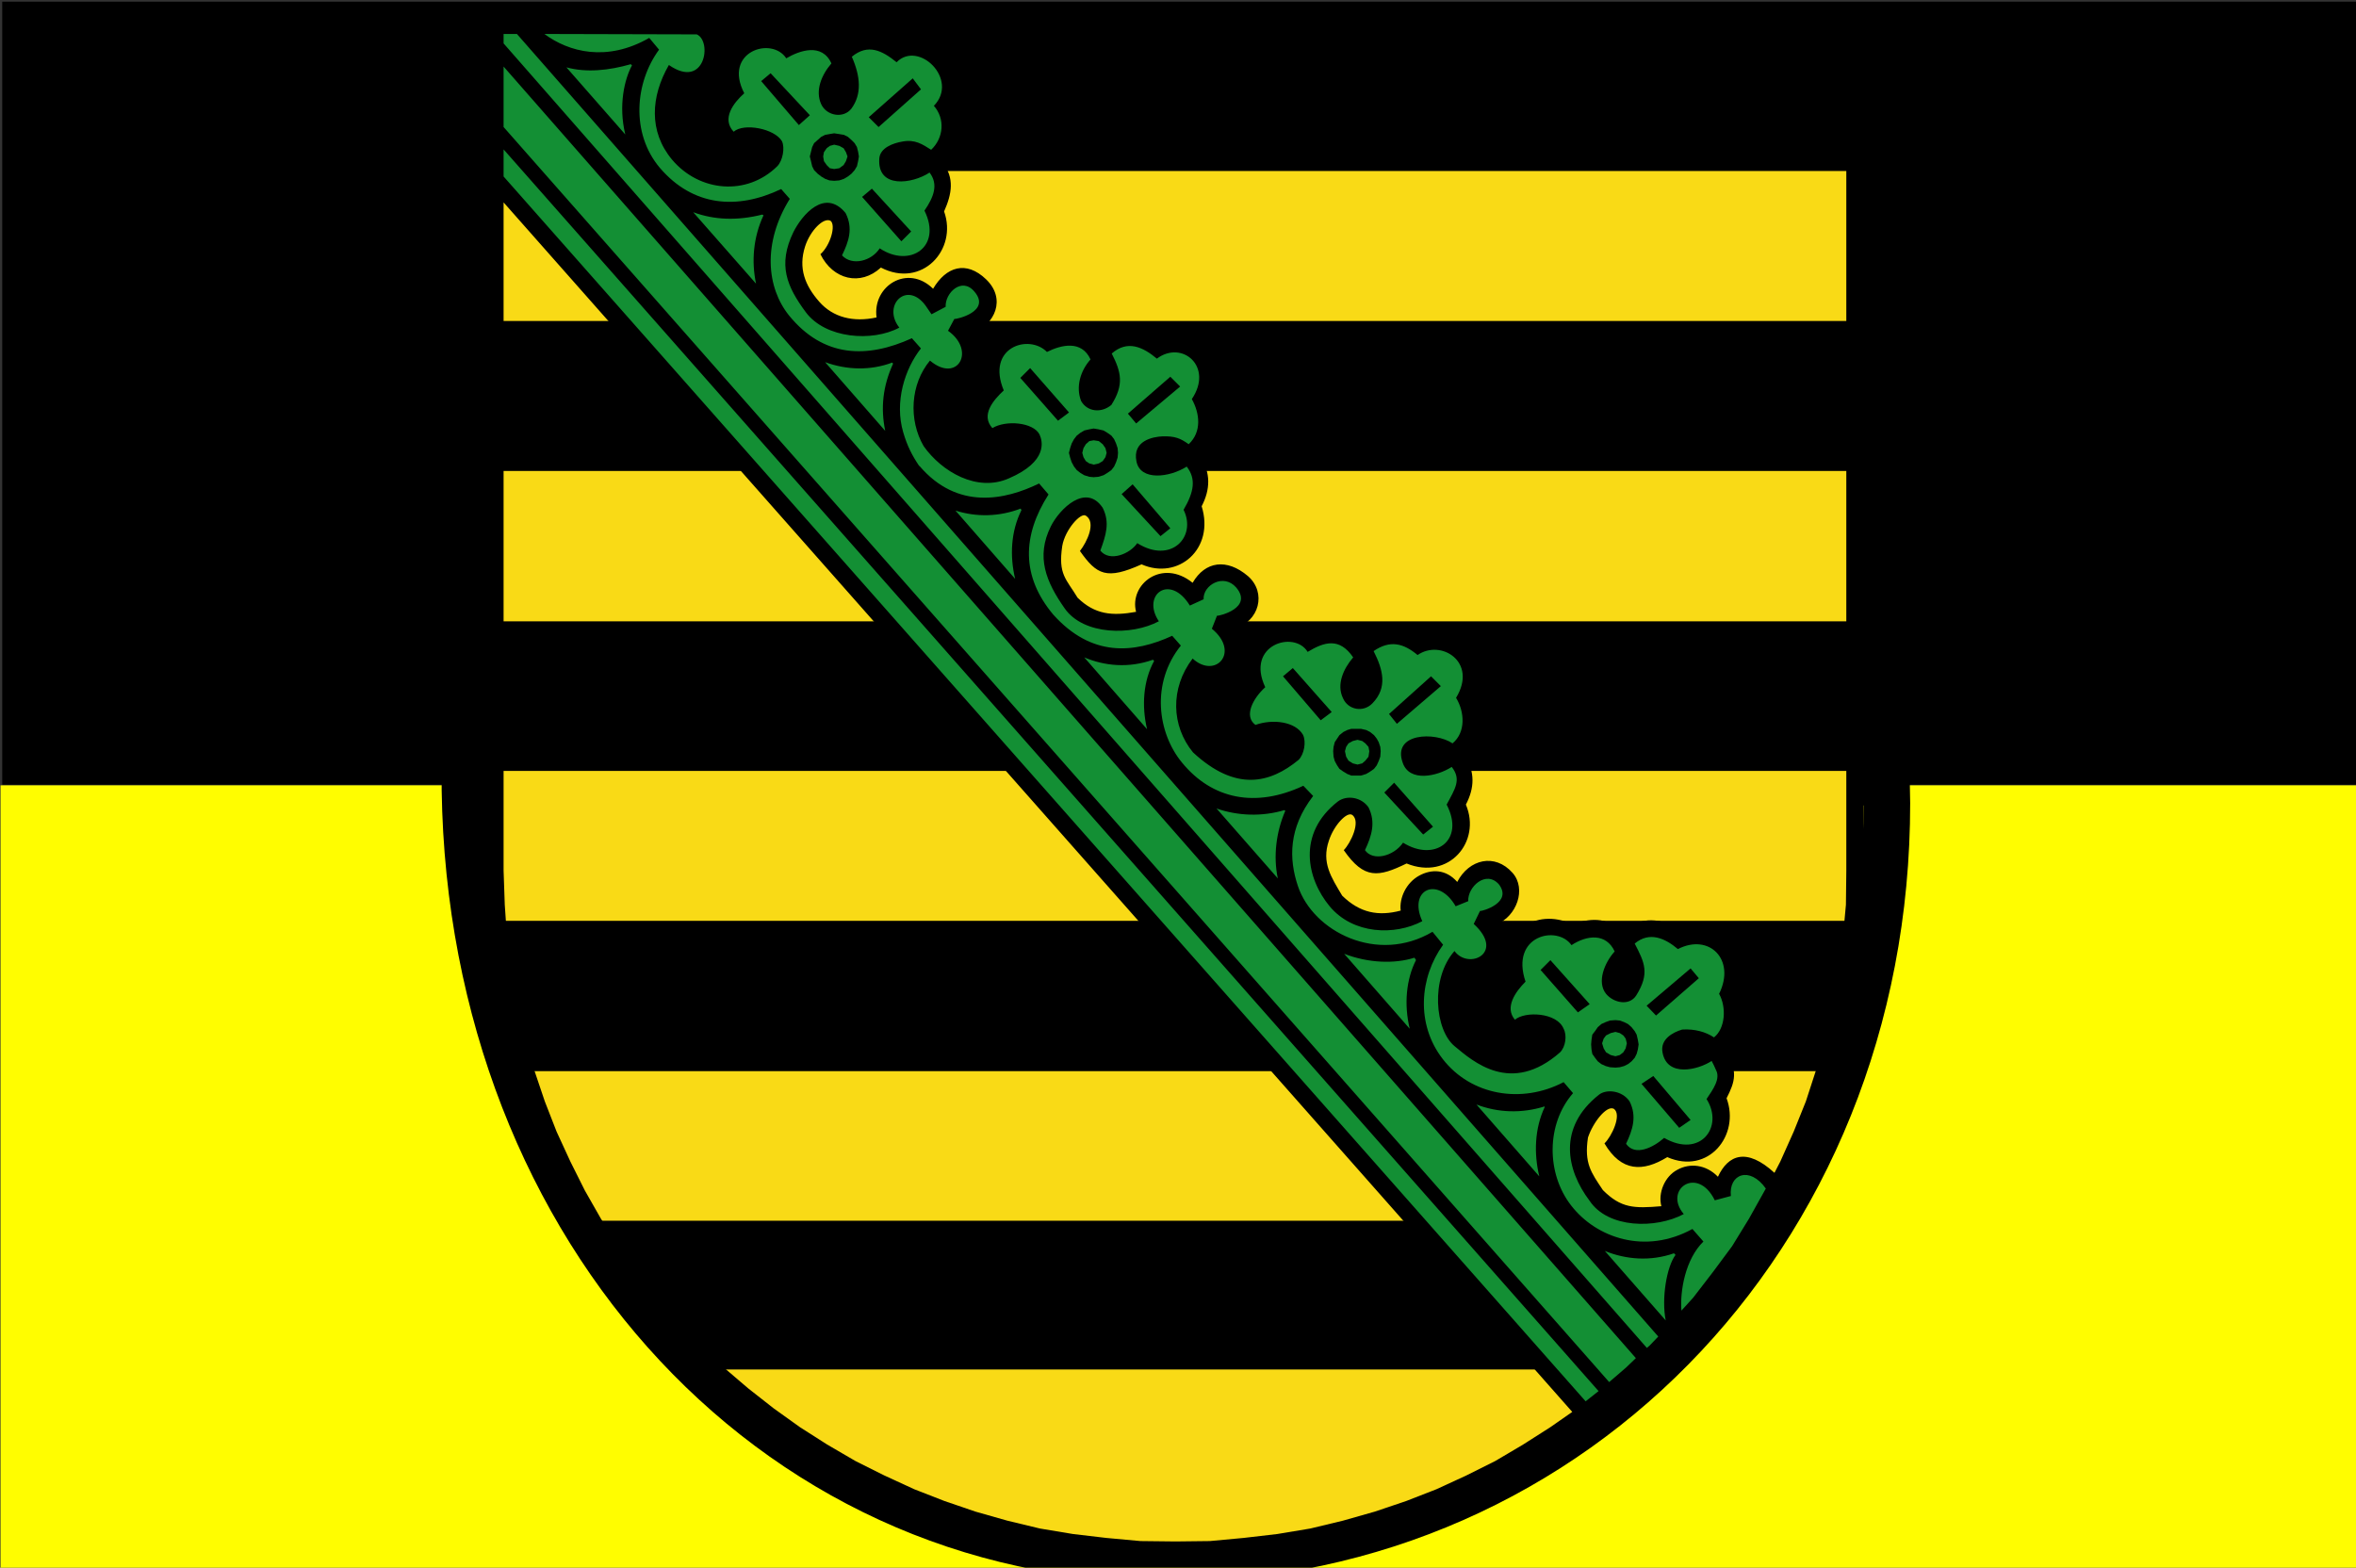 <?xml version="1.0" encoding="UTF-8" standalone="no"?>
<!-- Created with Inkscape (http://www.inkscape.org/) -->

<svg
   version="1.0"
   width="556"
   height="370"
   id="svg2"
   sodipodi:version="0.32"
   inkscape:version="1.1.2 (0a00cf5339, 2022-02-04)"
   sodipodi:docname="saxony.svg"
   inkscape:output_extension="org.inkscape.output.svg.inkscape"
   xmlns:inkscape="http://www.inkscape.org/namespaces/inkscape"
   xmlns:sodipodi="http://sodipodi.sourceforge.net/DTD/sodipodi-0.dtd"
   xmlns="http://www.w3.org/2000/svg"
   xmlns:svg="http://www.w3.org/2000/svg"
   xmlns:rdf="http://www.w3.org/1999/02/22-rdf-syntax-ns#"
   xmlns:cc="http://creativecommons.org/ns#"
   xmlns:dc="http://purl.org/dc/elements/1.1/">
  <rect width="100%" height="100%" fill="#333333" stroke="none"/>
  <sodipodi:namedview
     inkscape:window-height="561"
     inkscape:window-width="827"
     inkscape:pageshadow="2"
     inkscape:pageopacity="0.0"
     guidetolerance="10.0"
     gridtolerance="10.0"
     objecttolerance="10.0"
     borderopacity="1.0"
     bordercolor="#666666"
     pagecolor="#ffffff"
     id="base"
     showgrid="false"
     inkscape:showpageshadow="false"
     showborder="true"
     inkscape:zoom="0.93884028"
     inkscape:cx="284.39342"
     inkscape:cy="193.85619"
     inkscape:window-x="391"
     inkscape:window-y="192"
     inkscape:current-layer="svg2"
     inkscape:pagecheckerboard="0"
     inkscape:window-maximized="0" />
  <defs
     id="defs4">
    <inkscape:perspective
       sodipodi:type="inkscape:persp3d"
       inkscape:vp_x="0 : 526.18109 : 1"
       inkscape:vp_y="0 : 1000 : 0"
       inkscape:vp_z="744.09448 : 526.18109 : 1"
       inkscape:persp3d-origin="372.04724 : 350.78739 : 1"
       id="perspective9" />
    <inkscape:perspective
       id="perspective2461"
       inkscape:persp3d-origin="372.04724 : 350.78739 : 1"
       inkscape:vp_z="744.09448 : 526.18109 : 1"
       inkscape:vp_y="0 : 1000 : 0"
       inkscape:vp_x="0 : 526.18109 : 1"
       sodipodi:type="inkscape:persp3d" />
    <inkscape:perspective
       id="perspective3466"
       inkscape:persp3d-origin="259.5 : 193.66667 : 1"
       inkscape:vp_z="519 : 290.5 : 1"
       inkscape:vp_y="0 : 1000 : 0"
       inkscape:vp_x="0 : 290.5 : 1"
       sodipodi:type="inkscape:persp3d" />
  </defs>
  <rect
     style="fill:#000000;fill-opacity:1;fill-rule:evenodd;stroke:none;stroke-width:0.993px;stroke-linecap:butt;stroke-linejoin:miter;stroke-opacity:1"
     id="rect2504"
     width="555.48"
     height="184.81"
     x="0.529"
     y="0.391" />
  <rect
     style="fill:#fffd00;fill-opacity:1;fill-rule:evenodd;stroke:none;stroke-width:0.993px;stroke-linecap:butt;stroke-linejoin:miter;stroke-opacity:1"
     id="rect3276"
     width="556.012"
     height="184.81"
     x="0.129"
     y="185.345" />
  <path
     style="fill:none;fill-opacity:0.75;fill-rule:evenodd;stroke:#000000;stroke-width:11;stroke-linecap:butt;stroke-linejoin:miter;stroke-opacity:1;stroke-miterlimit:4;stroke-dasharray:none"
     d="M 109.71,181.47 C 109,286.919 181.065,368.228 275.872,367.87 C 371.744,367.507 447.715,288.694 445.23,184.665 L 109.71,181.47 z"
     id="path3310"
     sodipodi:nodetypes="czcc" />
  <polygon
     style="fill:#f9da16;fill-rule:evenodd"
     clip-rule="evenodd"
     points="251.568,157.824 251.423,164.305 250.919,170.568 250.128,176.832 249.048,182.951 247.609,189.072 246.025,194.977 244.08,200.736 241.777,206.352 239.328,211.969 236.521,217.295 233.568,222.553 230.328,227.52 226.8,232.488 223.056,237.168 219.167,241.703 214.992,246.023 210.671,250.127 206.136,254.088 201.457,257.76 196.488,261.287 191.376,264.527 186.193,267.48 180.792,270.215 175.248,272.736 169.632,274.969 163.8,276.984 157.824,278.568 151.777,280.008 145.656,281.088 139.392,281.879 132.984,282.455 126.576,282.527 120.096,282.455 113.832,281.879 107.496,281.088 101.304,280.008 95.328,278.568 89.352,276.984 83.592,274.969 77.832,272.736 72.36,270.215 66.888,267.48 61.704,264.527 56.592,261.287 51.768,257.76 46.944,254.088 42.48,250.127 38.088,246.023 33.984,241.703 30.024,237.168 26.352,232.488 22.824,227.52 19.656,222.553 16.56,217.295 13.896,211.969 11.376,206.352 9.144,200.736 7.128,194.977 5.472,189.072 4.104,182.951 3.024,176.832 2.232,170.568 1.8,164.305 1.584,157.824 1.584,1.224 251.568,1.224 251.568,157.824 "
     id="polygon3409"
     transform="matrix(1.287,0,0,1.287,114.858,3.016)" />
  <polygon
     style="fill:none;stroke:#ffe600;stroke-width:0.024;stroke-miterlimit:2.613"
     stroke-miterlimit="2.613"
     points="251.568,157.824 251.423,164.305 250.919,170.568 250.128,176.832 249.048,182.951 247.609,189.072 246.025,194.977 244.08,200.736 241.777,206.352 239.328,211.969 236.521,217.295 233.568,222.553 230.328,227.52 226.8,232.488 223.056,237.168 219.167,241.703 214.992,246.023 210.671,250.127 206.136,254.088 201.457,257.76 196.488,261.287 191.376,264.527 186.193,267.48 180.792,270.215 175.248,272.736 169.632,274.969 163.8,276.984 157.824,278.568 151.777,280.008 145.656,281.088 139.392,281.879 132.984,282.455 126.576,282.527 120.096,282.455 113.832,281.879 107.496,281.088 101.304,280.008 95.328,278.568 89.352,276.984 83.592,274.969 77.832,272.736 72.36,270.215 66.888,267.48 61.704,264.527 56.592,261.287 51.768,257.76 46.944,254.088 42.48,250.127 38.088,246.023 33.984,241.703 30.024,237.168 26.352,232.488 22.824,227.52 19.656,222.553 16.56,217.295 13.896,211.969 11.376,206.352 9.144,200.736 7.128,194.977 5.472,189.072 4.104,182.951 3.024,176.832 2.232,170.568 1.8,164.305 1.584,157.824 1.584,1.224 251.568,1.224 251.568,157.824 "
     id="polygon3411"
     transform="matrix(1.287,0,0,1.287,114.858,3.016)" />
  <path
     style="fill-rule:evenodd"
     clip-rule="evenodd"
     d="M 124.957,252.809 C 121.436,241.135 119.027,229.37 118.1,217.323 L 436.274,217.323 C 435.254,230.018 433.03,241.876 429.418,252.809 L 124.957,252.809 L 124.957,252.809 z"
     id="path3413" />
  <path
     style="fill-rule:evenodd"
     clip-rule="evenodd"
     d="M 170.357,323.227 C 156.83,311.183 147.194,299.415 140.894,288.11 L 413.573,288.11 C 405.697,300.898 396.063,312.573 384.664,323.227 L 170.357,323.227 L 170.357,323.227 z"
     id="path3415" />
  <polygon
     style="fill-rule:evenodd"
     clip-rule="evenodd"
     points="2.52,139.031 2.52,111.6 249.769,111.6 249.769,139.031 2.52,139.031 "
     id="polygon3417"
     transform="matrix(1.287,0,0,1.287,114.858,3.016)" />
  <polygon
     style="fill-rule:evenodd"
     clip-rule="evenodd"
     points="2.52,84.024 2.52,56.52 249.769,56.52 249.769,84.024 2.52,84.024 "
     id="polygon3419"
     transform="matrix(1.287,0,0,1.287,114.858,3.016)" />
  <polygon
     style="fill-rule:evenodd"
     clip-rule="evenodd"
     points="2.232,29.016 2.232,2.16 249.769,2.16 249.769,29.016 2.232,29.016 "
     id="polygon3421"
     transform="matrix(1.287,0,0,1.287,114.858,3.016)" />
  <path
     style="fill:#138f34;fill-rule:evenodd"
     clip-rule="evenodd"
     d="M 415.891,276.993 C 414.036,275.696 412.739,274.676 410.424,275.324 C 408.107,275.973 406.903,278.753 406.254,280.791 L 405.513,280.791 C 402.733,277.642 400.416,275.973 396.339,278.197 C 393.838,280.05 393.097,283.108 394.766,285.795 C 389.948,287.648 384.295,287.185 379.756,284.775 C 376.235,282.643 374.473,279.032 373.083,275.324 C 371.6,269.023 373.455,263.929 378.549,260.038 C 382.812,258.462 383.833,262.167 383.275,265.595 C 382.905,267.264 382.164,268.654 381.236,270.137 C 384.571,274.769 388.834,273.935 393.097,270.785 C 398.008,272.545 401.064,273.1 404.586,268.84 C 406.624,265.04 406.624,263.094 405.141,259.204 C 407.644,255.034 408.386,251.05 403.937,247.715 C 409.218,244.194 409.773,240.117 407.828,234.278 C 409.404,229.925 409.125,226.59 406.254,222.79 C 402.454,220.844 400.323,220.289 396.246,221.586 L 394.949,220.658 C 389.855,218.343 386.147,218.992 382.35,223.162 C 379.846,218.436 375.214,218.436 370.861,220.475 C 368.73,218.343 366.043,218.62 363.356,219.178 C 357.424,221.307 356.776,225.107 358.166,230.85 C 354.554,234.836 352.885,238.82 357.331,242.711 C 360.853,241.414 363.818,240.672 367.061,243.083 C 369.285,247.622 361.501,250.771 358.166,251.236 C 351.588,251.699 345.473,247.715 342.321,242.062 C 340.469,237.43 341.303,231.684 343.528,227.424 C 346.398,229.091 348.715,228.721 351.309,226.683 C 353.813,222.976 352.606,220.475 349.736,217.323 L 350.105,216.581 C 354.182,215.843 357.424,213.618 356.034,209.169 C 355.293,207.224 355.386,207.224 353.627,206.113 C 348.808,203.889 346.398,206.948 344.639,211.208 L 344.269,211.58 C 342.045,208.986 339.728,206.762 336.116,208.245 C 333.336,209.725 331.574,213.153 333.15,216.212 C 328.611,218.064 322.772,217.971 318.602,215.471 C 313.136,211.673 309.245,203.889 312.025,197.404 C 313.229,194.438 317.12,188.137 320.827,191.103 C 323.144,194.067 321.289,198.053 319.716,200.833 C 323.144,205.648 327.221,204.351 331.574,201.571 C 335.837,202.871 338.245,203.61 342.138,200.74 C 344.732,197.588 346.215,193.511 343.528,189.99 C 346.308,185.823 346.584,181.374 342.321,178.132 C 347.512,174.61 348.436,170.255 345.843,164.605 C 347.605,160.99 347.233,158.396 345.843,154.69 C 342.786,151.632 338.803,150.798 334.726,151.91 C 329.352,149.223 324.904,148.945 320.827,153.856 C 317.771,149.223 314.063,149.038 309.338,151.169 C 305.91,148.575 302.11,149.223 298.498,151.355 C 295.163,154.69 295.346,157.284 296.181,161.546 C 292.659,165.901 291.362,169.516 295.811,173.499 C 298.498,171.924 303.037,171.461 305.447,173.869 C 306.189,175.352 305.817,176.37 305.075,177.76 C 299.423,182.578 293.773,183.412 287.286,179.615 C 284.599,177.669 282.284,175.721 280.708,172.758 C 278.946,168.033 279.411,162.473 282.005,158.118 C 285.619,160.898 290.251,158.118 290.993,153.948 C 290.993,152.003 290.528,151.076 289.603,149.316 C 288.955,148.667 288.12,148.389 288.12,147.37 C 293.68,146.166 297.663,142.737 293.866,137.827 C 291.827,135.232 288.676,134.028 285.34,136.252 C 284.413,136.993 282.653,138.568 281.636,140.977 C 279.411,138.475 277.928,137.271 274.592,137.271 C 270.701,138.383 268.941,142.181 270.423,145.888 C 265.142,147.926 257.915,147.37 253.56,143.479 C 248.65,137.178 246.611,131.341 250.595,124.114 C 252.263,121.891 255.043,118.092 258.193,120.408 C 260.324,123.28 258.656,127.264 257.359,130.137 C 260.509,134.955 264.679,134.028 268.941,130.878 C 274.408,133.009 278.391,133.009 281.357,127.45 C 282.284,125.041 282.653,121.983 281.171,119.667 C 283.488,115.776 284.413,111.05 279.967,107.715 C 285.34,104.101 285.712,100.024 283.488,94.187 C 285.064,90.852 285.34,86.404 282.746,83.439 C 279.225,81.494 276.724,80.66 272.739,81.957 C 268.293,79.362 264.03,78.621 260.046,82.327 L 258.842,83.439 C 256.062,78.899 251.8,79.085 247.352,80.752 C 243.276,78.528 240.403,78.714 236.512,81.123 C 233.269,84.644 233.547,86.96 234.659,91.5 C 230.582,95.206 229.563,99.653 233.825,103.452 C 236.79,101.97 241.516,100.951 243.739,104.009 C 244.295,109.382 237.253,111.698 232.806,111.977 C 227.617,111.606 223.633,108.919 220.205,105.12 C 216.777,100.21 217.055,93.168 220.02,88.072 C 221.131,88.906 222.429,89.091 223.819,89.091 C 229.192,87.701 230.212,83.903 227.617,79.27 C 225.949,77.417 225.579,77.695 227.988,76.861 C 233.084,75.193 235.122,71.765 231.972,67.595 C 230.119,65.187 227.339,63.797 224.282,66.391 C 222.336,67.966 221.317,69.356 220.483,71.58 C 218.537,69.17 216.777,67.41 213.534,67.781 C 209.92,68.8 207.511,72.691 209.55,76.212 C 204.361,77.788 199.729,77.602 194.725,75.1 C 191.297,72.784 189.444,69.449 188.054,65.557 C 186.479,59.071 188.518,54.531 193.428,50.362 C 194.818,49.806 196.115,49.713 197.319,50.64 C 199.543,53.512 197.876,57.682 196.208,60.369 C 199.543,65.187 203.62,64.352 208.067,61.202 C 212.607,62.407 214.738,63.518 218.63,60.554 C 221.131,57.774 222.336,53.975 220.576,50.454 C 222.985,46.285 223.911,42.116 219.278,38.039 C 224.56,34.611 225.023,30.719 223.077,24.882 C 224.56,21.176 224.838,17.562 222.336,14.227 C 218.63,11.633 215.943,10.799 211.588,11.91 C 206.77,9.501 203.064,8.853 198.895,12.559 L 197.69,13.856 C 194.725,8.946 191.019,9.224 186.201,11.077 C 182.773,8.482 178.789,9.131 175.268,11.262 C 171.84,14.505 172.303,17.285 173.137,21.454 C 170.913,23.956 169.153,27.013 170.265,30.349 C 170.913,31.646 171.655,32.48 172.674,33.499 C 175.454,31.831 179.808,31.368 182.217,33.777 C 184.997,37.946 176.287,41.467 173.322,41.93 C 167.392,42.301 162.945,39.429 159.054,35.074 C 155.44,29.978 155.996,23.307 158.775,18.025 C 161.277,19.879 164.057,19.138 166.28,17.192 C 169.245,12.744 169.245,8.76 164.613,5.795 L 118.1,5.795 L 118.1,43.876 L 374.01,333.605 L 379.477,329.063 L 384.85,324.617 L 389.669,319.985 L 394.024,315.35 L 398.192,310.811 L 401.899,306.365 L 405.234,302.102 L 408.107,298.025 L 410.794,294.225 L 413.018,290.613 L 416.353,284.868 L 418.299,281.07 L 418.947,279.68 L 415.891,276.993 L 415.891,276.993 z"
     id="path3423" />
  <path
     style="fill:none;stroke:#2e8e4e;stroke-width:0.02;stroke-miterlimit:2.613"
     stroke-miterlimit="2.613"
     d="M 415.891,276.993 C 414.036,275.696 412.739,274.676 410.424,275.324 C 408.107,275.973 406.903,278.753 406.254,280.791 L 405.513,280.791 C 402.733,277.642 400.416,275.973 396.339,278.197 C 393.838,280.05 393.097,283.108 394.766,285.795 C 389.948,287.648 384.295,287.185 379.756,284.775 C 376.235,282.643 374.473,279.032 373.083,275.324 C 371.6,269.023 373.455,263.929 378.549,260.038 C 382.812,258.462 383.833,262.167 383.275,265.595 C 382.905,267.264 382.164,268.654 381.236,270.137 C 384.571,274.769 388.834,273.935 393.097,270.785 C 398.008,272.545 401.064,273.1 404.586,268.84 C 406.624,265.04 406.624,263.094 405.141,259.204 C 407.644,255.034 408.386,251.05 403.937,247.715 C 409.218,244.194 409.773,240.117 407.828,234.278 C 409.404,229.925 409.125,226.59 406.254,222.79 C 402.454,220.844 400.323,220.289 396.246,221.586 L 394.949,220.658 C 389.855,218.343 386.147,218.992 382.35,223.162 C 379.846,218.436 375.214,218.436 370.861,220.475 C 368.73,218.343 366.043,218.62 363.356,219.178 C 357.424,221.307 356.776,225.107 358.166,230.85 C 354.554,234.836 352.885,238.82 357.331,242.711 C 360.853,241.414 363.818,240.672 367.061,243.083 C 369.285,247.622 361.501,250.771 358.166,251.236 C 351.588,251.699 345.473,247.715 342.321,242.062 C 340.469,237.43 341.303,231.684 343.528,227.424 C 346.398,229.091 348.715,228.721 351.309,226.683 C 353.813,222.976 352.606,220.475 349.736,217.323 L 350.105,216.581 C 354.182,215.843 357.424,213.618 356.034,209.169 C 355.293,207.224 355.386,207.224 353.627,206.113 C 348.808,203.889 346.398,206.948 344.639,211.208 L 344.269,211.58 C 342.045,208.986 339.728,206.762 336.116,208.245 C 333.336,209.725 331.574,213.153 333.15,216.212 C 328.611,218.064 322.772,217.971 318.602,215.471 C 313.136,211.673 309.245,203.889 312.025,197.404 C 313.229,194.438 317.12,188.137 320.827,191.103 C 323.144,194.067 321.289,198.053 319.716,200.833 C 323.144,205.648 327.221,204.351 331.574,201.571 C 335.837,202.871 338.245,203.61 342.138,200.74 C 344.732,197.588 346.215,193.511 343.528,189.99 C 346.308,185.823 346.584,181.374 342.321,178.132 C 347.512,174.61 348.436,170.255 345.843,164.605 C 347.605,160.99 347.233,158.396 345.843,154.69 C 342.786,151.632 338.803,150.798 334.726,151.91 C 329.352,149.223 324.904,148.945 320.827,153.856 C 317.771,149.223 314.063,149.038 309.338,151.169 C 305.91,148.575 302.11,149.223 298.498,151.355 C 295.163,154.69 295.346,157.284 296.181,161.546 C 292.659,165.901 291.362,169.516 295.811,173.499 C 298.498,171.924 303.037,171.461 305.447,173.869 C 306.189,175.352 305.817,176.37 305.075,177.76 C 299.423,182.578 293.773,183.412 287.286,179.615 C 284.599,177.669 282.284,175.721 280.708,172.758 C 278.946,168.033 279.411,162.473 282.005,158.118 C 285.619,160.898 290.251,158.118 290.993,153.948 C 290.993,152.003 290.528,151.076 289.603,149.316 C 288.955,148.667 288.12,148.389 288.12,147.37 C 293.68,146.166 297.663,142.737 293.866,137.827 C 291.827,135.232 288.676,134.028 285.34,136.252 C 284.413,136.993 282.653,138.568 281.636,140.977 C 279.411,138.475 277.928,137.271 274.592,137.271 C 270.701,138.383 268.941,142.181 270.423,145.888 C 265.142,147.926 257.915,147.37 253.56,143.479 C 248.65,137.178 246.611,131.341 250.595,124.114 C 252.263,121.891 255.043,118.092 258.193,120.408 C 260.324,123.28 258.656,127.264 257.359,130.137 C 260.509,134.955 264.679,134.028 268.941,130.878 C 274.408,133.009 278.391,133.009 281.357,127.45 C 282.284,125.041 282.653,121.983 281.171,119.667 C 283.488,115.776 284.413,111.05 279.967,107.715 C 285.34,104.101 285.712,100.024 283.488,94.187 C 285.064,90.852 285.34,86.404 282.746,83.439 C 279.225,81.494 276.724,80.66 272.739,81.957 C 268.293,79.362 264.03,78.621 260.046,82.327 L 258.842,83.439 C 256.062,78.899 251.8,79.085 247.352,80.752 C 243.276,78.528 240.403,78.714 236.512,81.123 C 233.269,84.644 233.547,86.96 234.659,91.5 C 230.582,95.206 229.563,99.653 233.825,103.452 C 236.79,101.97 241.516,100.951 243.739,104.009 C 244.295,109.382 237.253,111.698 232.806,111.977 C 227.617,111.606 223.633,108.919 220.205,105.12 C 216.777,100.21 217.055,93.168 220.02,88.072 C 221.131,88.906 222.429,89.091 223.819,89.091 C 229.192,87.701 230.212,83.903 227.617,79.27 C 225.949,77.417 225.579,77.695 227.988,76.861 C 233.084,75.193 235.122,71.765 231.972,67.595 C 230.119,65.187 227.339,63.797 224.282,66.391 C 222.336,67.966 221.317,69.356 220.483,71.58 C 218.537,69.17 216.777,67.41 213.534,67.781 C 209.92,68.8 207.511,72.691 209.55,76.212 C 204.361,77.788 199.729,77.602 194.725,75.1 C 191.297,72.784 189.444,69.449 188.054,65.557 C 186.479,59.071 188.518,54.531 193.428,50.362 C 194.818,49.806 196.115,49.713 197.319,50.64 C 199.543,53.512 197.876,57.682 196.208,60.369 C 199.543,65.187 203.62,64.352 208.067,61.202 C 212.607,62.407 214.738,63.518 218.63,60.554 C 221.131,57.774 222.336,53.975 220.576,50.454 C 222.985,46.285 223.911,42.116 219.278,38.039 C 224.56,34.611 225.023,30.719 223.077,24.882 C 224.56,21.176 224.838,17.562 222.336,14.227 C 218.63,11.633 215.943,10.799 211.588,11.91 C 206.77,9.501 203.064,8.853 198.895,12.559 L 197.69,13.856 C 194.725,8.946 191.019,9.224 186.201,11.077 C 182.773,8.482 178.789,9.131 175.268,11.262 C 171.84,14.505 172.303,17.285 173.137,21.454 C 170.913,23.956 169.153,27.013 170.265,30.349 C 170.913,31.646 171.655,32.48 172.674,33.499 C 175.454,31.831 179.808,31.368 182.217,33.777 C 184.997,37.946 176.287,41.467 173.322,41.93 C 167.392,42.301 162.945,39.429 159.054,35.074 C 155.44,29.978 155.996,23.307 158.775,18.025 C 161.277,19.879 164.057,19.138 166.28,17.192 C 169.245,12.744 169.245,8.76 164.613,5.795 L 118.1,5.795 L 118.1,43.876 L 374.01,333.605 L 379.477,329.063 L 384.85,324.617 L 389.669,319.985 L 394.024,315.35 L 398.192,310.811 L 401.899,306.365 L 405.234,302.102 L 408.107,298.025 L 410.794,294.225 L 413.018,290.613 L 416.353,284.868 L 418.299,281.07 L 418.947,279.68 L 415.891,276.993 L 415.891,276.993 z"
     id="path3425" />
  <path
     style="fill-rule:evenodd"
     clip-rule="evenodd"
     d="M 280.429,367.792 L 285.619,367.609 L 293.956,367.053 L 302.019,366.033 L 309.987,364.643 L 317.861,362.79 L 325.645,360.566 L 333.15,358.065 L 340.469,355.192 L 347.788,351.95 L 354.645,348.243 L 361.501,344.445 L 368.081,340.183 L 374.473,335.643 L 380.588,330.825 L 386.519,325.728 L 392.076,320.354 L 397.543,314.611 L 402.547,308.773 L 407.458,302.658 L 411.905,296.264 L 416.26,289.686 L 420.151,282.922 L 423.672,275.88 L 426.915,268.747 L 429.88,261.335 L 432.474,253.83 L 434.606,246.046 L 436.458,238.264 L 437.941,230.202 L 438.961,222.048 L 439.517,213.802 L 439.793,205.465 L 439.793,4.961 L 439.793,4.961 L 439.703,3.016 L 118.842,3.016 L 118.842,3.016 L 114.858,3.016 L 114.858,205.465 L 115.043,213.802 L 115.784,222.048 L 116.804,230.202 L 118.193,238.264 L 120.046,246.046 L 122.177,253.83 L 124.772,261.335 L 127.644,268.747 L 130.98,275.88 L 134.593,282.922 L 138.485,289.686 L 142.654,296.264 L 147.194,302.658 L 152.012,308.773 L 157.201,314.611 L 162.482,320.354 L 168.134,325.728 L 174.064,330.825 L 180.179,335.643 L 186.479,340.183 L 193.057,344.445 L 199.914,348.243 L 206.956,351.95 L 214.09,355.192 L 221.502,358.065 L 229.1,360.566 L 236.697,362.79 L 244.573,364.643 L 252.634,366.033 L 260.695,367.053 L 269.033,367.609 L 274.222,367.792 L 277.372,367.792 L 280.429,367.792 L 280.429,367.792 z M 395.414,296.173 C 393.283,299.043 392.076,306.548 393.097,311.645 L 378.735,295.246 C 383.74,297.284 389.483,297.746 395.042,295.801 L 395.414,296.173 L 395.414,296.173 z M 396.804,309.328 C 396.432,304.696 397.729,297.191 401.992,293.021 L 399.398,290.058 C 388.279,296.173 376.697,292.187 370.768,284.498 C 364.929,276.993 364.836,265.319 371.23,258 L 369.006,255.403 C 359.093,260.593 347.14,258.555 340.469,249.937 C 334.077,241.693 335.002,230.667 340.562,222.976 L 338.061,219.919 C 325.09,227.608 309.894,219.919 306.279,209.076 C 304.15,202.685 304.057,195.456 309.894,187.861 L 307.576,185.451 C 296.367,190.731 286.082,188.693 278.946,179.984 C 273.203,173.034 271.535,161.268 278.67,152.374 L 276.631,150.057 C 267.551,154.227 257.637,155.153 248.557,145.054 C 240.959,135.974 241.237,126.431 247.445,116.702 L 245.222,114.107 C 237.253,117.999 225.949,120.501 216.962,109.938 L 216.962,110.031 C 215.202,107.436 214.09,105.213 213.163,102.063 C 211.032,94.835 213.534,87.053 217.333,82.234 L 215.202,79.826 C 204.639,84.644 194.355,84.458 186.201,74.452 C 180.92,67.874 179.9,57.403 186.386,46.934 L 184.348,44.617 C 173.878,49.621 163.501,48.694 155.718,39.614 C 148.769,31.368 149.881,19.415 155.533,11.725 L 153.216,8.946 C 143.21,14.69 134.223,12.281 128.478,8.019 L 164.427,8.112 C 168.134,9.687 166.373,21.268 157.849,15.339 C 153.587,22.751 153.031,30.997 158.591,37.668 C 165.076,45.359 176.287,46.285 183.422,39.243 C 184.719,37.946 185.275,34.888 184.533,33.314 C 182.773,30.349 175.546,28.959 173.137,31.09 C 170.265,28.033 173.044,24.326 175.639,22.01 C 170.542,12.189 182.124,8.482 185.552,13.763 C 188.703,11.91 193.984,10.057 196.208,14.968 C 193.891,17.655 192.317,21.361 193.799,24.604 C 195.096,27.383 199.08,28.033 200.933,25.623 C 203.435,22.195 203.064,18.025 201.025,13.393 C 204.824,10.243 208.16,11.91 211.588,14.69 C 216.777,9.409 226.413,18.767 220.39,24.975 C 223.077,28.033 222.707,32.572 219.742,35.352 C 217.703,34.055 215.943,32.85 212.978,33.406 C 210.754,33.777 207.697,34.888 207.511,37.391 C 206.956,44.617 215.295,43.413 219.371,40.726 C 221.502,43.506 220.39,46.47 218.167,49.713 C 222.429,58.33 214.645,63.333 207.604,58.608 C 205.751,61.573 201.118,62.87 198.709,60.276 C 200.285,57.033 201.396,53.883 199.543,50.269 C 194.633,44.339 189.259,50.732 187.221,54.809 C 183.514,62.499 185.645,67.595 190.185,73.71 C 194.818,79.918 205.844,80.752 212.237,77.324 C 207.975,71.95 214.368,65.742 218.815,72.691 L 218.815,72.691 L 219.834,74.174 L 223.17,72.413 C 222.985,69.17 226.969,65.279 229.934,68.8 C 234.011,73.526 225.672,75.379 225.208,75.286 L 223.726,78.065 C 230.397,82.791 225.949,90.573 219.464,85.107 C 214.831,90.666 214.368,99.097 217.981,105.305 C 222.243,111.328 230.582,116.239 238.087,112.903 C 247.352,108.919 246.055,104.101 245.314,102.526 C 243.832,99.653 237.346,99.097 234.196,101.043 C 231.416,97.986 234.381,94.465 236.883,92.148 C 232.621,81.957 242.812,78.714 247.075,83.068 C 250.41,81.401 255.228,80.196 257.359,84.829 C 254.95,87.516 253.838,91.315 255.136,94.65 C 256.618,97.244 259.953,97.523 262.27,95.577 C 265.327,90.759 264.586,87.794 262.362,83.439 C 266.068,80.196 269.682,81.864 273.018,84.644 C 278.946,80.196 286.451,86.497 281.264,94.187 C 283.116,97.523 283.674,101.877 280.522,104.842 C 278.577,103.452 277.279,102.896 274.315,102.989 C 272.091,103.082 267.18,104.009 268.2,108.919 C 269.126,113.551 275.982,112.717 280.06,110.124 C 282.284,112.996 281.819,116.053 279.318,120.315 C 282.467,126.708 276.353,133.194 268.385,128.191 C 266.717,130.693 261.899,132.731 259.675,129.951 C 260.972,126.338 261.991,123.373 260.231,119.852 C 256.247,113.922 250.04,120.13 248.001,124.207 C 244.388,131.434 246.889,137.364 251.244,143.571 C 255.692,149.965 267.088,150.057 273.481,146.629 C 269.312,140.421 276.075,135.232 280.801,142.923 L 284.043,141.44 C 283.857,138.105 288.769,135.232 291.734,138.661 C 295.811,143.479 287.658,145.424 287.193,145.332 L 285.989,148.389 C 292.752,153.948 286.823,160.342 281.45,155.431 C 276.075,162.473 276.446,171.368 281.543,177.576 C 291.641,186.934 299.702,184.895 306.465,179.336 C 307.762,178.039 308.318,175.073 307.486,173.406 C 305.724,170.348 300.443,169.606 296.274,171.089 C 293.494,169.051 295.625,164.881 298.591,162.194 C 293.866,152.188 305.447,148.667 308.597,153.856 C 312.58,151.447 316.102,150.428 319.344,155.153 C 317.029,157.84 315.36,161.546 316.936,164.788 C 318.14,167.568 321.754,168.216 323.886,165.994 C 327.497,162.287 326.386,158.025 324.162,153.671 C 328.053,150.984 331.205,151.818 334.54,154.597 C 340.007,150.798 348.808,156.172 343.621,164.698 C 345.659,168.033 345.936,172.851 342.786,175.445 C 338.71,172.665 328.518,172.941 331.019,179.984 C 332.595,184.709 339.172,183.226 342.6,181.004 C 344.918,183.968 343.435,186.099 341.396,189.899 C 345.843,198.422 338.524,203.519 331.112,198.885 C 328.887,202.129 323.976,203.333 322.124,200.647 C 323.7,197.311 324.718,194.067 322.958,190.548 C 321.289,188.137 317.861,187.582 315.732,189.158 C 306.003,196.756 308.411,207.41 313.784,213.895 C 319.344,220.568 329.166,220.844 335.651,217.416 C 332.223,209.911 339.358,206.669 343.528,213.895 L 346.491,212.691 C 346.308,209.355 350.661,205.279 353.72,208.707 C 357.055,213.063 349.736,215.101 349.271,215.008 L 347.788,218.064 C 355.293,224.921 346.584,228.998 343.249,224.458 C 337.506,230.943 338.617,243.173 343.342,246.973 C 347.605,250.495 356.592,258.555 368.174,248.363 C 369.471,247.066 369.84,244.38 369.006,242.804 C 367.433,238.913 359.835,238.634 357.517,240.672 C 355.017,237.8 357.61,234.095 360.018,231.684 C 356.313,220.751 367.523,218.25 370.861,223.069 C 374.566,220.658 379.014,220.196 381.053,224.551 C 378.642,227.238 376.79,231.777 379.014,234.557 C 380.774,236.689 384.481,237.523 386.147,234.927 C 389.39,229.739 388.093,227.145 385.778,222.697 C 389.299,219.733 393.004,221.493 395.97,223.996 C 403.382,220.196 409.683,226.497 405.697,234.557 C 407.458,237.707 407.179,242.711 404.493,244.842 C 402.547,243.545 399.953,242.804 396.988,242.99 C 394.766,243.638 391.707,245.305 392.355,248.456 C 393.466,254.292 400.695,252.533 403.937,250.402 C 404.216,250.864 404.679,251.885 404.958,252.533 C 406.069,254.571 404.309,257.072 402.733,259.39 C 406.903,265.967 401.25,273.472 392.727,268.561 C 390.224,270.785 385.871,273.01 383.74,269.951 C 385.313,266.616 386.333,263.466 384.571,259.945 C 382.812,257.351 379.105,256.979 377.345,258.369 C 367.523,266.153 369.654,276.159 375.121,283.385 C 379.477,289.965 390.78,290.058 397.36,286.537 C 392.448,280.791 400.602,274.955 404.679,283.292 L 408.476,282.274 C 407.921,277.086 412.925,275.138 416.723,280.515 L 412.739,287.648 L 408.755,294.135 L 404.216,300.25 L 399.581,306.272 L 396.804,309.328 L 396.804,309.328 z M 133.667,15.895 C 138.392,17.192 143.673,16.636 148.862,15.153 L 149.14,15.432 C 147.379,18.675 145.897,24.882 147.564,31.739 L 133.667,15.895 L 133.667,15.895 z M 163.593,50.084 C 168.597,51.937 174.064,52.122 179.9,50.64 L 180.179,50.825 C 177.77,56.013 177.307,61.665 178.418,66.947 L 163.593,50.084 L 163.593,50.084 z M 194.725,85.477 C 199.821,87.33 205.381,87.516 210.569,85.57 L 210.754,85.848 C 208.346,91.129 207.79,96.225 208.901,101.692 L 194.725,85.477 L 194.725,85.477 z M 225.486,120.501 C 230.397,122.075 235.771,121.983 240.866,120.037 L 241.052,120.408 C 238.55,125.411 238.273,131.249 239.57,136.622 L 225.486,120.501 L 225.486,120.501 z M 255.876,155.153 C 260.695,157.191 266.347,157.747 272.091,155.709 L 272.369,155.987 C 269.775,160.713 269.404,166.643 270.701,172.11 L 255.876,155.153 L 255.876,155.153 z M 287.102,190.824 C 292.197,192.586 297.849,192.77 303.13,191.196 L 303.316,191.38 C 301.185,196.291 300.443,202.036 301.554,207.317 L 287.102,190.824 L 287.102,190.824 z M 317.213,225.107 C 322.958,227.331 329.166,227.515 333.798,226.034 L 334.168,226.59 C 331.853,231.129 331.298,237.058 332.688,242.804 L 317.213,225.107 L 317.213,225.107 z M 348.436,260.686 C 353.534,262.632 359.093,262.818 364.467,261.149 L 364.56,261.242 C 362.149,266.337 361.966,272.268 363.263,277.642 L 348.436,260.686 L 348.436,260.686 z M 121.992,8.019 L 118.842,8.019 L 118.842,10.243 L 388.648,318.13 L 389.299,317.575 L 391.338,315.443 L 121.992,8.019 L 121.992,8.019 z M 168.968,6.907 C 173.322,13.3 167.67,22.844 159.794,20.713 C 156.83,27.106 159.424,33.035 161.555,34.796 L 161.555,34.888 C 162.76,36.093 163.779,37.02 165.354,37.946 C 174.804,43.227 181.383,36.834 180.642,35.074 C 180.456,34.425 176.473,32.758 172.488,36.001 C 169.523,33.962 164.427,29.144 171.006,21.083 C 167.856,10.243 178.881,4.776 186.757,8.76 C 190.927,6.814 195.93,7.834 197.876,10.613 C 202.138,7.185 207.419,7.371 211.959,9.687 C 223.355,7.927 228.544,16.172 225.301,24.975 C 227.246,29.886 226.506,34.704 222.429,38.317 C 225.301,42.023 224.653,45.729 222.8,49.898 C 226.042,58.979 217.518,68.151 207.882,63.148 C 203.064,67.595 196.579,66.021 193.613,59.998 C 195.93,57.959 197.319,53.234 196.023,52.122 C 194.355,51.196 191.204,54.439 190,58.145 C 188.332,63.333 190,67.41 193.336,71.209 C 196.579,74.915 201.396,76.119 206.863,74.915 C 205.844,67.503 214.182,62.222 220.205,68.151 C 223.263,62.962 227.988,61.388 232.713,65.928 C 237.531,70.56 234.751,76.583 229.655,78.528 C 233.825,85.2 227.988,92.982 220.947,90.759 C 217.703,99.283 221.039,104.657 226.783,107.992 C 234.659,112.625 243.183,106.695 241.793,104.564 C 240.866,103.267 236.049,103.267 233.825,106.325 C 233.825,106.417 224.096,99.746 232.343,90.944 C 229.378,81.308 238.458,74.359 247.631,78.528 C 253.004,76.305 256.34,77.788 259.119,80.474 C 263.381,77.046 268.477,77.324 273.018,79.733 C 284.136,77.232 289.048,85.385 285.803,94.465 C 287.841,100.395 287.009,103.73 283.209,107.807 C 285.803,111.514 285.619,115.59 283.581,119.482 C 286.73,129.58 278.021,136.993 269.404,133.194 C 261.158,136.9 258.842,135.696 254.857,130.044 C 256.526,127.913 258.749,123.28 256.247,121.705 C 255.043,120.871 251.337,125.041 250.688,128.84 C 249.669,135.603 251.614,136.622 254.302,141.07 C 258.378,145.054 262.455,145.424 268.107,144.405 C 266.439,137.92 274.222,131.712 281.45,137.549 C 284.413,132.453 289.51,131.712 294.514,135.974 C 298.96,139.865 297.201,146.722 291.269,148.389 C 292.29,149.872 293.124,151.818 293.124,153.856 C 293.124,156.914 291.641,158.303 289.51,159.879 C 288.027,160.99 284.878,161.546 282.932,160.898 C 280.894,166.364 281.264,170.071 284.413,174.98 C 295.163,185.358 304.241,176.928 303.872,175.259 C 303.316,173.22 296.367,173.962 295.625,176.186 C 295.625,176.186 287.751,168.402 293.956,161.083 C 291.362,149.502 302.668,145.054 309.708,148.945 C 317.12,145.888 320.92,150.705 321.196,150.521 C 325.459,147 330.556,147.463 335.095,149.872 C 345.287,146.629 351.958,156.636 347.881,165.529 C 350.661,170.071 349.364,173.869 345.659,178.318 C 348.16,182.208 347.974,186.006 345.936,189.899 C 349.643,198.608 341.952,207.873 331.946,203.796 C 325.273,207.038 321.938,207.596 317.12,200.647 C 318.695,199.071 321.289,193.79 319.067,192.307 C 317.861,191.566 314.805,194.717 313.601,198.422 C 311.839,203.61 314.156,207.038 316.75,211.394 C 320.92,215.471 325.273,216.305 330.556,214.915 C 330.184,211.949 331.853,208.338 334.909,206.669 C 337.782,205.093 341.21,205.093 343.897,208.152 C 346.677,202.778 352.792,201.295 356.962,206.02 C 360.297,209.818 357.889,216.305 353.164,218.157 C 357.517,224.458 351.588,232.426 344.546,230.018 C 342.786,233.909 342.879,240.765 346.029,244.008 C 349.457,247.622 355.293,251.143 361.687,248.084 C 361.78,247.898 363.911,246.88 365.022,245.953 C 365.485,245.49 365.485,244.563 365.671,244.656 C 363.632,242.897 360.483,243.638 360.483,243.638 C 359.928,243.822 359.37,243.822 358.445,245.212 C 358.445,245.212 353.996,244.101 352.978,240.117 C 352.33,237.616 351.958,234.65 355.941,230.295 C 353.72,220.289 362.149,213.988 371.137,218.157 C 374.566,216.86 379.477,216.119 382.626,220.01 C 387.63,215.933 391.893,216.86 396.525,219.268 C 407.921,217.139 412.832,225.293 410.052,234.095 C 411.628,239.931 410.98,243.731 407.365,247.991 C 410.145,252.902 409.497,255.22 407.458,259.204 C 410.701,267.912 403.196,277.363 393.466,273.1 C 387.723,276.621 382.626,276.621 378.642,269.858 C 380.311,268.284 382.812,263.094 380.867,261.704 C 379.198,260.779 375.956,264.856 374.752,268.468 C 373.824,274.583 375.493,276.714 378.273,280.884 C 382.533,285.147 385.592,285.24 392.076,284.682 C 391.245,281.626 392.818,277.642 395.877,276.066 C 398.75,274.49 402.547,274.769 405.42,277.735 C 407.828,272.545 412.184,270.785 418.761,276.807 L 420.151,274.121 L 423.303,267.078 L 426.173,259.945 L 428.583,252.533 L 430.715,245.028 L 432.474,237.43 L 433.864,229.553 L 434.885,221.586 L 435.626,213.525 L 435.716,205.465 L 435.716,6.907 L 168.968,6.907 L 168.968,6.907 z M 386.054,320.54 L 118.842,15.709 L 118.842,29.978 L 379.756,326.193 L 383.74,322.765 L 386.054,320.54 L 386.054,320.54 z M 377.252,328.322 L 118.842,35.259 L 118.842,41.653 L 374.196,330.732 L 377.252,328.322 L 377.252,328.322 z M 118.842,47.768 L 371.044,333.233 L 365.857,336.847 L 359.463,340.924 L 352.885,344.815 L 346.029,348.243 L 338.986,351.485 L 331.853,354.265 L 324.441,356.768 L 316.936,358.9 L 309.245,360.752 L 301.461,362.049 L 293.494,362.976 L 285.526,363.715 L 277.372,363.808 L 269.126,363.715 L 261.065,362.976 L 253.19,362.049 L 245.407,360.752 L 237.717,358.9 L 230.212,356.768 L 222.892,354.265 L 215.758,351.485 L 208.716,348.243 L 201.86,344.815 L 195.189,340.924 L 188.795,336.847 L 182.588,332.399 L 176.565,327.673 L 170.821,322.765 L 165.354,317.575 L 160.073,312.015 L 155.069,306.272 L 150.344,300.25 L 145.99,294.135 L 141.82,287.648 L 138.021,280.977 L 134.593,274.121 L 131.35,267.078 L 128.571,259.945 L 126.069,252.533 L 123.938,245.028 L 122.085,237.43 L 120.695,229.553 L 119.676,221.586 L 119.12,213.525 L 118.842,205.465 L 118.842,47.768 L 118.842,47.768 z"
     id="path3427" />
  <polygon
     style="fill-rule:evenodd"
     clip-rule="evenodd"
     points="78.12,12.024 70.056,19.152 71.856,20.952 79.632,14.04 78.12,12.024 "
     id="polygon3429"
     transform="matrix(1.287,0,0,1.287,114.858,3.016)" />
  <polygon
     style="fill-rule:evenodd"
     clip-rule="evenodd"
     points="77.832,40.104 70.632,32.256 68.832,33.768 76.032,41.904 77.832,40.104 "
     id="polygon3431"
     transform="matrix(1.287,0,0,1.287,114.858,3.016)" />
  <polygon
     style="fill-rule:evenodd"
     clip-rule="evenodd"
     points="59.256,18.792 52.056,11.088 50.328,12.528 57.24,20.592 59.256,18.792 "
     id="polygon3433"
     transform="matrix(1.287,0,0,1.287,114.858,3.016)" />
  <path
     style="fill-rule:evenodd"
     clip-rule="evenodd"
     d="M 191.112,36.927 L 191.39,35.815 L 191.667,34.704 L 192.131,33.777 L 192.965,33.035 L 193.799,32.295 L 194.725,31.831 L 195.744,31.646 L 196.856,31.461 L 198.061,31.646 L 199.172,31.831 L 200.099,32.295 L 200.933,33.035 L 201.674,33.777 L 202.23,34.704 L 202.508,35.815 L 202.694,36.927 L 202.508,38.039 L 202.23,39.243 L 201.674,40.17 L 200.933,41.004 L 200.099,41.653 L 199.172,42.208 L 198.061,42.579 L 196.856,42.672 L 195.744,42.579 L 194.725,42.208 L 193.799,41.653 L 192.965,41.004 L 192.131,40.17 L 191.667,39.243 L 191.39,38.039 L 191.112,36.927 L 191.112,36.927 z M 196.856,39.892 L 198.061,39.707 L 199.08,38.965 L 199.636,38.039 L 200.006,36.927 L 199.636,35.908 L 199.08,34.981 L 198.061,34.425 L 196.856,34.148 L 195.837,34.425 L 195.096,34.981 L 194.447,35.908 L 194.262,36.927 L 194.447,38.039 L 195.096,38.965 L 195.837,39.707 L 196.856,39.892 L 196.856,39.892 z"
     id="path3435" />
  <polygon
     style="fill-rule:evenodd"
     clip-rule="evenodd"
     points="125.352,94.536 118.44,86.472 116.424,88.272 123.552,95.976 125.352,94.536 "
     id="polygon3437"
     transform="matrix(1.287,0,0,1.287,114.858,3.016)" />
  <polygon
     style="fill-rule:evenodd"
     clip-rule="evenodd"
     points="125.352,66.744 117.576,73.512 119.088,75.312 127.152,68.544 125.352,66.744 "
     id="polygon3439"
     transform="matrix(1.287,0,0,1.287,114.858,3.016)" />
  <polygon
     style="fill-rule:evenodd"
     clip-rule="evenodd"
     points="106.776,73.296 99.648,65.16 97.848,66.96 104.76,74.808 106.776,73.296 "
     id="polygon3441"
     transform="matrix(1.287,0,0,1.287,114.858,3.016)" />
  <path
     style="fill-rule:evenodd"
     clip-rule="evenodd"
     d="M 252.263,106.881 L 252.541,105.769 L 252.912,104.657 L 253.467,103.638 L 254.116,102.804 L 254.95,102.155 L 255.876,101.599 L 257.081,101.321 L 258.1,101.136 L 259.212,101.321 L 260.417,101.599 L 261.343,102.155 L 262.27,102.804 L 262.918,103.638 L 263.381,104.657 L 263.752,105.769 L 263.845,106.881 L 263.752,107.992 L 263.381,109.104 L 262.918,110.124 L 262.27,110.957 L 261.343,111.606 L 260.417,112.162 L 259.212,112.533 L 258.1,112.625 L 257.081,112.533 L 255.876,112.162 L 254.95,111.606 L 254.116,110.957 L 253.467,110.124 L 252.912,109.104 L 252.541,107.992 L 252.263,106.881 L 252.263,106.881 z M 258.1,109.66 L 259.305,109.382 L 260.231,108.826 L 260.88,107.9 L 261.158,106.881 L 260.88,105.769 L 260.231,104.842 L 259.305,104.101 L 258.1,103.916 L 257.081,104.101 L 256.247,104.842 L 255.692,105.769 L 255.413,106.881 L 255.692,107.9 L 256.247,108.826 L 257.081,109.382 L 258.1,109.66 L 258.1,109.66 z"
     id="path3443" />
  <polygon
     style="fill-rule:evenodd"
     clip-rule="evenodd"
     points="173.521,149.256 166.392,141.191 164.591,142.992 171.72,150.695 173.521,149.256 "
     id="polygon3445"
     transform="matrix(1.287,0,0,1.287,114.858,3.016)" />
  <polygon
     style="fill-rule:evenodd"
     clip-rule="evenodd"
     points="173.16,121.68 165.457,128.592 166.896,130.393 174.96,123.48 173.16,121.68 "
     id="polygon3447"
     transform="matrix(1.287,0,0,1.287,114.858,3.016)" />
  <polygon
     style="fill-rule:evenodd"
     clip-rule="evenodd"
     points="154.945,128.232 147.816,120.168 146.017,121.68 152.927,129.744 154.945,128.232 "
     id="polygon3449"
     transform="matrix(1.287,0,0,1.287,114.858,3.016)" />
  <path
     style="fill-rule:evenodd"
     clip-rule="evenodd"
     d="M 314.619,177.297 L 314.712,176.279 L 314.991,175.166 L 315.546,174.331 L 316.102,173.499 L 317.029,172.758 L 317.954,172.293 L 318.881,172.017 L 320.085,172.017 L 321.196,172.017 L 322.403,172.293 L 323.328,172.758 L 324.255,173.499 L 324.904,174.331 L 325.366,175.166 L 325.738,176.279 L 325.831,177.297 L 325.738,178.594 L 325.366,179.615 L 324.904,180.632 L 324.255,181.467 L 323.328,182.115 L 322.403,182.671 L 321.196,183.043 L 320.085,183.043 L 318.881,183.043 L 317.954,182.671 L 317.029,182.115 L 316.102,181.467 L 315.546,180.632 L 314.991,179.615 L 314.712,178.594 L 314.619,177.297 L 314.619,177.297 z M 320.364,180.446 L 321.475,180.17 L 322.217,179.522 L 322.958,178.594 L 323.144,177.297 L 322.958,176.279 L 322.217,175.445 L 321.475,174.889 L 320.364,174.61 L 319.251,174.889 L 318.233,175.445 L 317.678,176.279 L 317.399,177.297 L 317.678,178.594 L 318.233,179.522 L 319.251,180.17 L 320.364,180.446 L 320.364,180.446 z"
     id="path3451" />
  <polygon
     style="fill-rule:evenodd"
     clip-rule="evenodd"
     points="202.248,181.799 195.048,173.736 193.248,175.535 200.087,183.312 202.248,181.799 "
     id="polygon3453"
     transform="matrix(1.287,0,0,1.287,114.858,3.016)" />
  <polygon
     style="fill-rule:evenodd"
     clip-rule="evenodd"
     points="220.751,203.039 213.912,194.977 211.751,196.416 218.664,204.48 220.751,203.039 "
     id="polygon3455"
     transform="matrix(1.287,0,0,1.287,114.858,3.016)" />
  <polygon
     style="fill-rule:evenodd"
     clip-rule="evenodd"
     points="220.751,175.248 212.689,182.088 214.416,183.889 222.265,177.047 220.751,175.248 "
     id="polygon3457"
     transform="matrix(1.287,0,0,1.287,114.858,3.016)" />
  <path
     style="fill-rule:evenodd"
     clip-rule="evenodd"
     d="M 375.493,246.508 L 375.586,245.398 L 375.77,244.194 L 376.418,243.359 L 377.066,242.432 L 377.901,241.693 L 378.921,241.228 L 379.939,240.858 L 381.236,240.765 L 382.257,240.858 L 383.275,241.228 L 384.202,241.693 L 385.036,242.432 L 385.778,243.359 L 386.24,244.194 L 386.519,245.398 L 386.703,246.508 L 386.519,247.715 L 386.24,248.733 L 385.778,249.66 L 385.036,250.495 L 384.202,251.143 L 383.275,251.606 L 382.257,251.885 L 381.236,251.975 L 379.939,251.885 L 378.921,251.606 L 377.901,251.143 L 377.066,250.495 L 376.418,249.66 L 375.77,248.733 L 375.586,247.715 L 375.493,246.508 L 375.493,246.508 z M 381.236,249.288 L 382.257,249.012 L 383.091,248.363 L 383.647,247.436 L 383.923,246.232 L 383.647,245.121 L 383.091,244.38 L 382.257,243.822 L 381.236,243.545 L 380.125,243.822 L 379.014,244.38 L 378.456,245.121 L 378.087,246.232 L 378.456,247.436 L 379.014,248.363 L 380.125,249.012 L 381.236,249.288 L 381.236,249.288 z"
     id="path3459" />
</svg>
